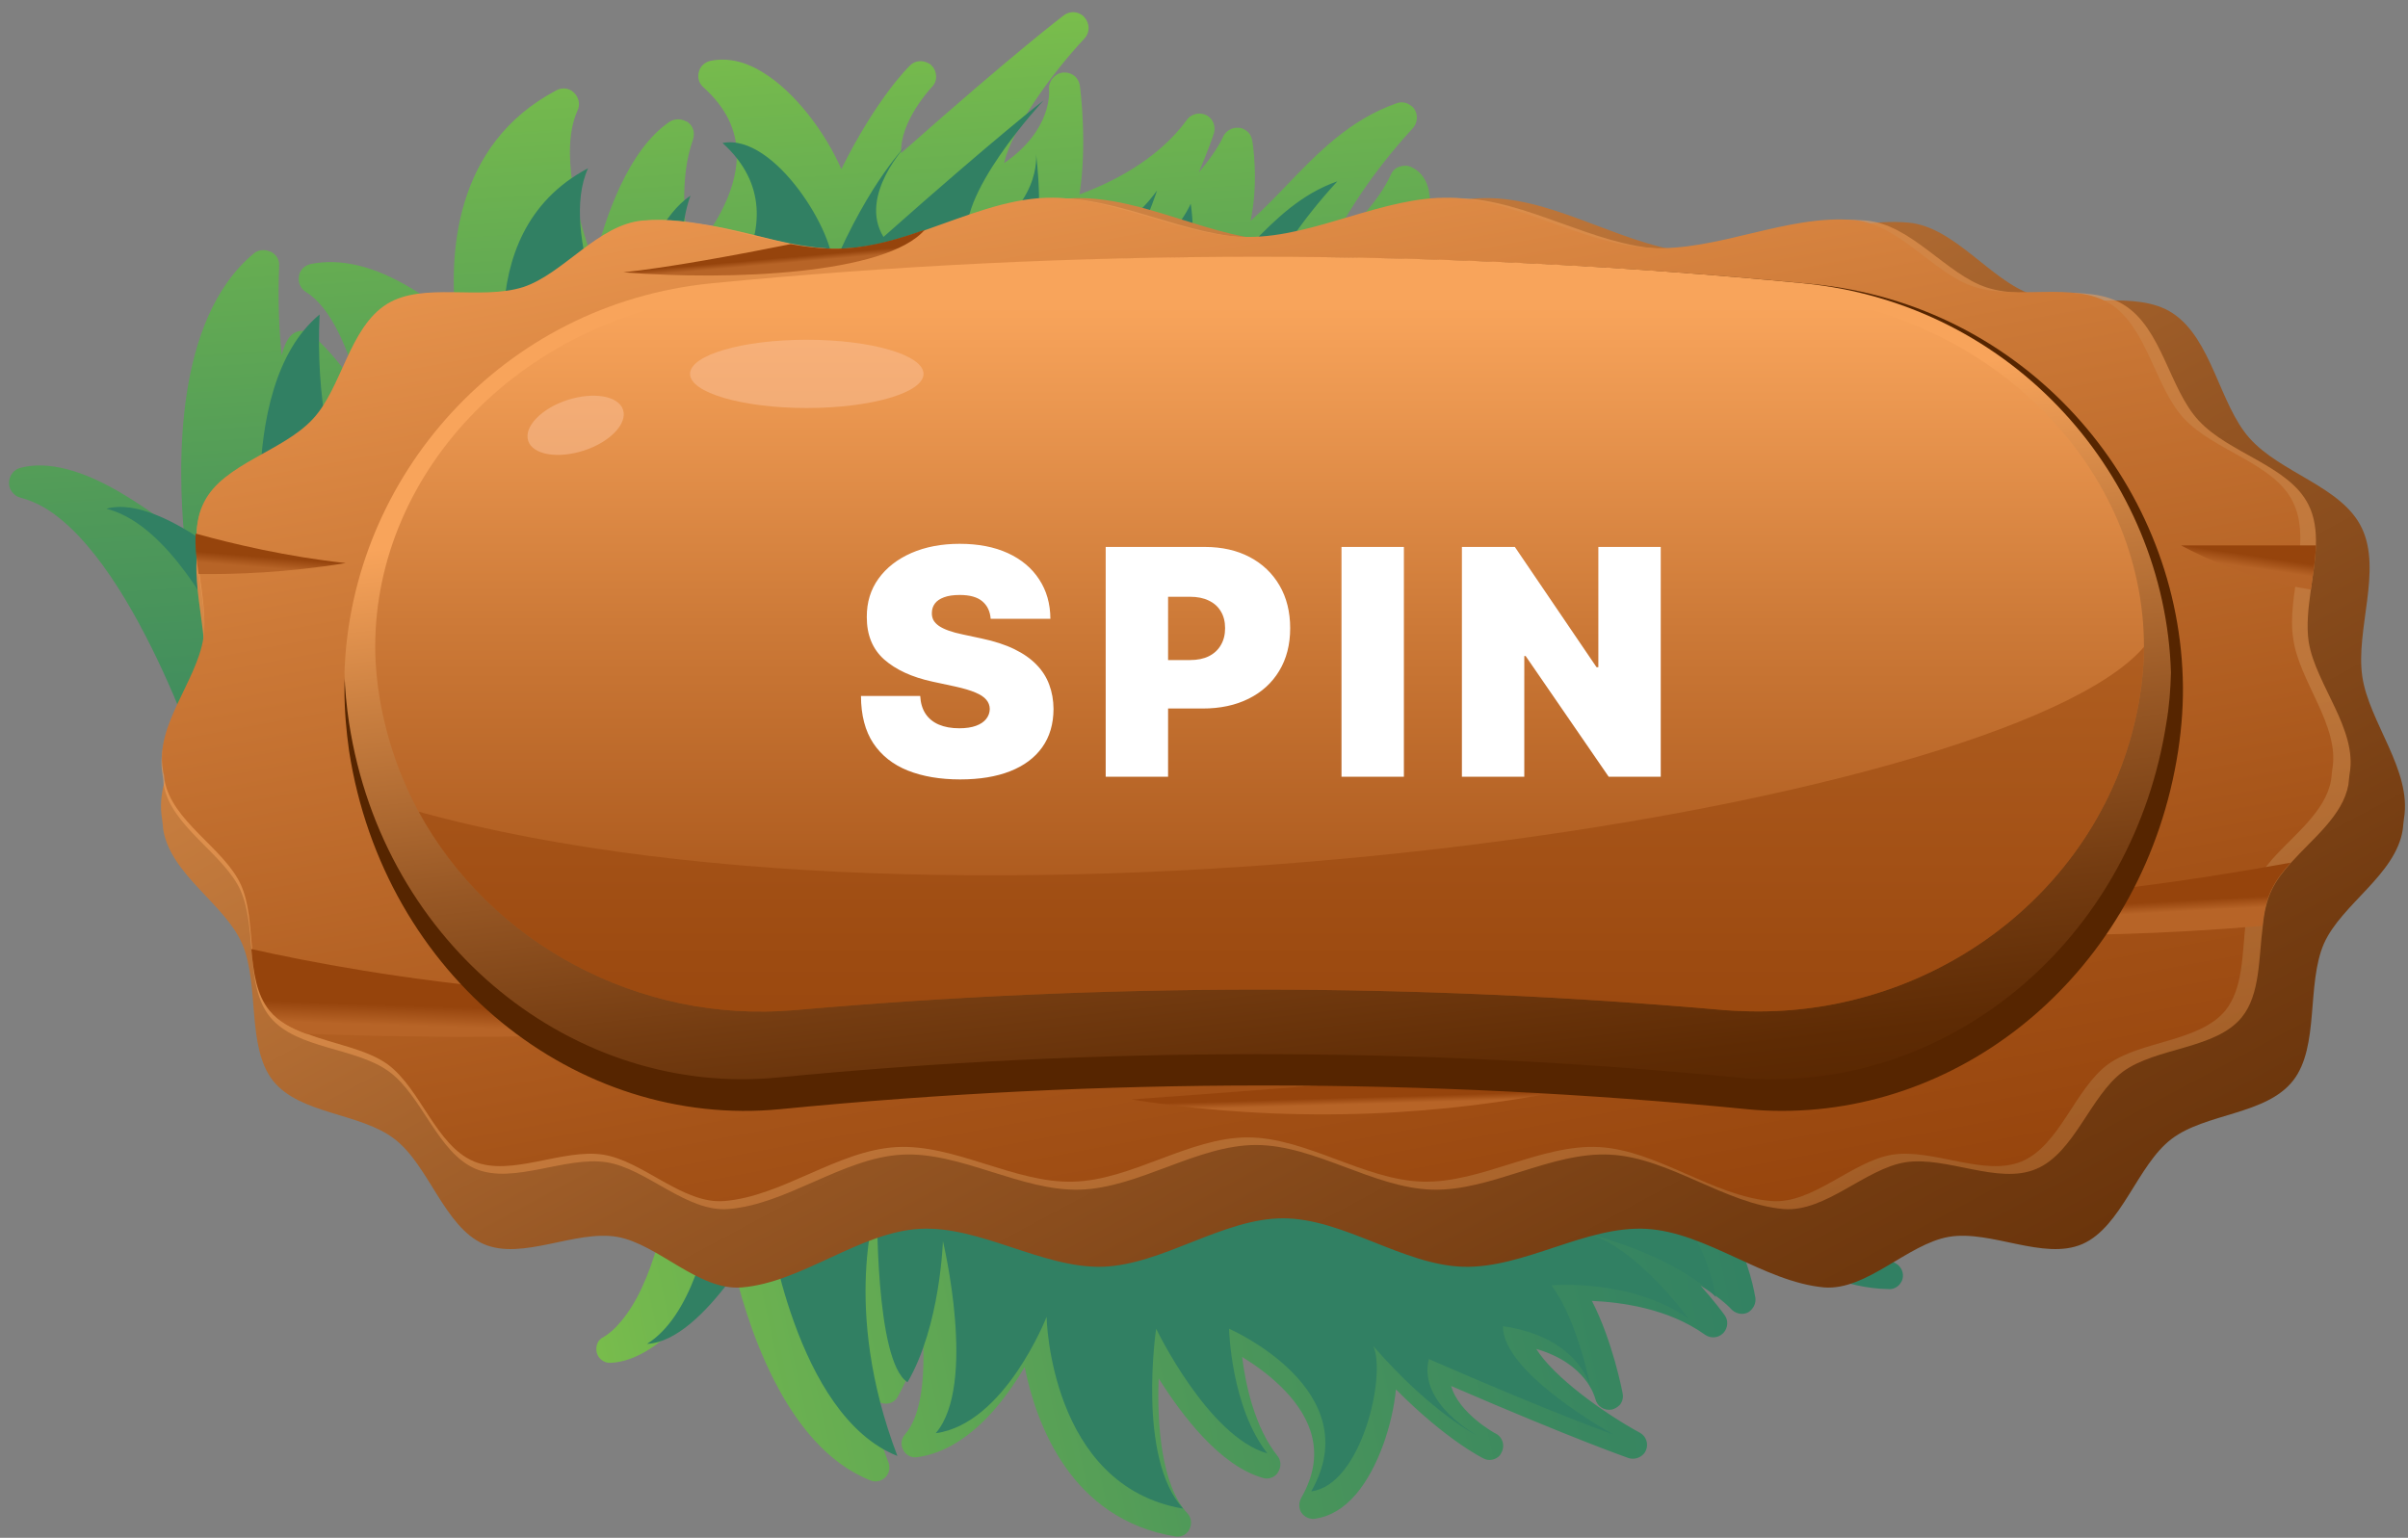 <svg width="155" height="99" viewBox="0 0 155 99" fill="none" xmlns="http://www.w3.org/2000/svg">
<rect x="0" y="0" width="155" height="99" fill="#808080" stroke="none"/>
<path d="M14.008 51.658C14.035 51.685 14.062 51.685 14.089 51.712C14.334 51.821 14.632 51.848 14.876 51.739L88.851 22.198C89.096 22.117 89.258 21.927 89.367 21.71C89.421 21.628 90.425 19.54 91.184 17.261C92.405 13.68 92.351 11.619 90.994 10.832C90.967 10.805 90.913 10.805 90.886 10.778C90.642 10.642 90.37 10.642 90.099 10.723C89.828 10.805 89.638 10.995 89.529 11.239C88.743 12.975 87.061 14.684 85.569 15.959C86.546 13.979 88.2 11.239 90.94 8.255C91.239 7.929 91.293 7.414 91.049 7.034C90.967 6.899 90.859 6.817 90.723 6.736C90.479 6.573 90.153 6.546 89.882 6.654C86.871 7.712 84.809 9.855 82.802 11.944C82.07 12.704 81.31 13.49 80.496 14.223C81.039 11.673 80.632 9.204 80.605 9.042C80.55 8.743 80.388 8.499 80.144 8.363C80.035 8.282 79.872 8.228 79.737 8.228C79.303 8.174 78.869 8.445 78.706 8.852C78.706 8.852 78.326 9.747 77.16 11.103C77.756 9.72 78.109 8.689 78.136 8.58C78.272 8.146 78.082 7.658 77.702 7.441C77.675 7.441 77.648 7.414 77.648 7.414C77.214 7.197 76.671 7.333 76.4 7.712C74.474 10.371 71.354 11.836 69.483 12.514C69.998 9.313 69.537 5.705 69.51 5.515C69.456 5.217 69.293 4.945 69.049 4.81C68.859 4.701 68.642 4.647 68.398 4.674C67.855 4.756 67.475 5.244 67.529 5.786C67.529 5.895 67.746 8.363 64.627 10.506C65.169 8.228 67.719 4.701 69.808 2.477C70.161 2.097 70.161 1.527 69.808 1.12C69.754 1.039 69.672 0.985 69.591 0.931C69.239 0.714 68.805 0.741 68.479 0.985C68.343 1.093 65.386 3.318 58.008 9.855C57.899 7.821 59.961 5.624 59.988 5.596C60.368 5.217 60.341 4.593 59.961 4.213C59.907 4.159 59.853 4.104 59.771 4.077C59.391 3.86 58.903 3.887 58.578 4.213C58.469 4.321 56.435 6.302 54.156 10.886C53.152 8.58 51.199 5.922 49.083 4.647C47.944 3.942 46.804 3.698 45.746 3.915C45.367 3.996 45.068 4.267 44.987 4.62C44.879 4.973 44.987 5.379 45.285 5.624C46.723 6.926 47.428 8.363 47.428 9.991C47.428 12.568 45.665 15.064 44.417 16.529C44.065 14.63 43.712 11.483 44.607 8.987C44.743 8.58 44.634 8.119 44.282 7.875C44.255 7.848 44.227 7.821 44.173 7.821C43.848 7.631 43.414 7.631 43.088 7.848C40.457 9.638 38.965 13.924 38.232 16.936C37.093 13.87 36.035 9.638 37.174 7.116C37.364 6.736 37.256 6.275 36.957 5.976C36.903 5.922 36.849 5.895 36.795 5.841C36.496 5.651 36.116 5.651 35.818 5.813C29.172 9.313 28.873 16.474 29.362 20.706C28.548 19.974 27.544 19.187 26.432 18.536C24.126 17.152 21.983 16.61 20.03 16.99C19.623 17.071 19.298 17.37 19.244 17.776C19.162 18.183 19.352 18.59 19.705 18.807C21.305 19.784 22.444 22.497 23.177 25.264C22.309 23.934 21.278 22.605 20.084 21.547C20.03 21.52 20.003 21.466 19.949 21.439C19.759 21.33 19.569 21.276 19.352 21.303C19.081 21.33 18.837 21.466 18.674 21.656C18.43 21.954 18.24 22.388 18.131 22.876C17.941 21.032 17.887 19.16 17.968 17.125C17.996 16.746 17.806 16.42 17.48 16.23C17.453 16.203 17.426 16.203 17.399 16.203C17.046 16.04 16.612 16.067 16.314 16.339C11.241 20.57 11.431 29.956 11.865 34.622C10.834 33.754 9.478 32.751 8.04 31.883C5.327 30.228 3.049 29.658 1.313 30.119C0.878 30.228 0.58 30.635 0.58 31.096C0.58 31.448 0.77 31.747 1.068 31.937C1.15 31.991 1.258 32.018 1.34 32.045C1.855 32.181 2.37 32.398 2.886 32.696C8.989 36.386 13.52 50.98 13.547 51.115C13.655 51.333 13.791 51.55 14.008 51.658Z" fill="url(#paint0_linear_23_1563)"/>
<path d="M17.209 38.176C17.209 38.176 14.822 25.02 20.573 20.245C20.057 31.069 24.615 37.01 24.615 37.01C24.615 37.01 21.088 26.837 22.77 24.802C26.052 27.705 28.033 33.158 28.033 33.158C28.033 33.158 27.219 23.175 23.502 20.896C28.141 20.055 33.105 26.077 33.105 26.077C33.105 26.077 29.715 15.118 37.853 10.832C35.927 15.064 39.914 23.012 39.914 23.012C39.914 23.012 40.972 14.955 44.444 12.595C43.088 16.366 44.634 21.439 44.634 21.439C44.634 21.439 52.393 14.521 46.506 9.204C49.897 8.553 53.858 15.2 53.586 17.261C56.001 11.592 58.415 9.259 58.415 9.259C58.415 9.259 55.214 12.568 56.869 15.254C64.274 8.689 67.177 6.465 67.177 6.465C67.177 6.465 61.29 12.758 62.348 15.769C67.123 13.409 66.689 9.91 66.689 9.91C66.689 9.91 67.312 14.467 66.336 17.37C66.336 17.37 71.68 16.149 74.474 12.27C74.474 12.27 72.738 17.749 69.89 19.838C75.424 16.203 76.644 13.111 76.644 13.111C76.644 13.111 77.539 18.373 74.772 20.625C79.547 18.048 81.446 13.301 86.084 11.673C81.012 17.18 79.954 21.791 79.954 21.791C79.954 21.791 84.755 18.645 86.301 15.281C88.227 16.285 84.538 23.907 84.538 23.907L18.402 50.438C18.402 50.438 13.492 34.405 6.846 32.751C10.617 31.693 17.209 38.176 17.209 38.176Z" fill="#318063"/>
<path d="M44.146 65.764C44.173 65.737 44.173 65.71 44.2 65.71C44.39 65.547 44.634 65.439 44.878 65.466L116.358 69.996C116.575 70.023 116.792 70.105 116.955 70.267C117.009 70.322 118.474 71.841 119.749 73.577C121.783 76.29 122.326 78.053 121.404 79.138C121.376 79.165 121.349 79.192 121.322 79.219C121.159 79.382 120.915 79.49 120.671 79.49C120.427 79.49 120.183 79.382 120.02 79.192C118.854 77.944 116.928 76.941 115.3 76.262C116.684 77.673 118.854 79.572 122.028 81.335C122.38 81.525 122.57 81.959 122.462 82.339C122.434 82.474 122.353 82.583 122.272 82.692C122.109 82.881 121.838 83.017 121.566 82.99C118.691 82.936 116.331 81.661 114.052 80.467C113.211 80.006 112.343 79.572 111.448 79.165C112.614 81.172 112.967 83.424 112.994 83.559C113.021 83.831 112.94 84.075 112.777 84.265C112.696 84.373 112.587 84.455 112.479 84.509C112.126 84.672 111.692 84.563 111.421 84.265C111.421 84.265 110.851 83.614 109.468 82.773C110.363 83.776 110.96 84.59 111.014 84.672C111.258 84.997 111.231 85.458 110.96 85.784C110.933 85.811 110.933 85.811 110.905 85.838C110.607 86.137 110.119 86.191 109.739 85.92C107.352 84.211 104.286 83.831 102.469 83.749C103.798 86.326 104.422 89.555 104.449 89.717C104.503 89.989 104.422 90.26 104.259 90.45C104.124 90.585 103.961 90.694 103.744 90.748C103.256 90.83 102.794 90.531 102.686 90.043C102.659 89.962 102.143 87.791 98.888 86.842C100 88.632 103.174 90.938 105.561 92.24C105.968 92.457 106.131 92.973 105.941 93.379C105.914 93.461 105.86 93.542 105.806 93.597C105.561 93.868 105.182 93.976 104.829 93.868C104.693 93.814 101.52 92.728 93.409 89.229C93.897 90.992 96.257 92.294 96.284 92.294C96.718 92.511 96.881 93.054 96.664 93.488C96.637 93.542 96.582 93.624 96.555 93.678C96.311 93.976 95.85 94.085 95.497 93.895C95.389 93.841 93.083 92.701 89.855 89.446C89.638 91.698 88.716 94.519 87.278 96.201C86.491 97.123 85.596 97.638 84.647 97.774C84.321 97.828 83.968 97.666 83.778 97.394C83.589 97.123 83.589 96.743 83.751 96.445C84.619 94.926 84.809 93.515 84.348 92.105C83.616 89.907 81.418 88.252 79.954 87.357C80.171 89.093 80.74 91.86 82.232 93.732C82.476 94.031 82.476 94.465 82.259 94.79C82.232 94.817 82.232 94.844 82.205 94.871C81.988 95.143 81.608 95.251 81.283 95.143C78.516 94.356 76.074 91.101 74.582 88.741C74.474 91.671 74.745 95.604 76.427 97.421C76.698 97.693 76.725 98.127 76.563 98.452C76.535 98.507 76.508 98.561 76.454 98.615C76.264 98.859 75.939 98.968 75.64 98.913C68.967 97.801 66.716 91.752 65.956 88.008C65.468 88.849 64.817 89.799 64.057 90.694C62.484 92.511 60.802 93.569 59.039 93.814C58.659 93.868 58.306 93.678 58.143 93.352C57.954 93.027 58.008 92.62 58.252 92.349C59.364 91.074 59.554 88.442 59.391 85.865C59.011 87.249 58.496 88.659 57.791 89.907C57.764 89.962 57.736 89.989 57.709 90.043C57.601 90.178 57.438 90.287 57.248 90.341C57.004 90.395 56.76 90.368 56.57 90.233C56.272 90.043 56 89.745 55.756 89.338C56.082 90.857 56.543 92.457 57.194 94.166C57.303 94.465 57.248 94.817 57.031 95.061C57.004 95.088 57.004 95.088 56.977 95.116C56.733 95.36 56.353 95.441 56.028 95.305C50.467 93.108 47.998 85.024 47.076 80.928C46.425 81.959 45.584 83.207 44.58 84.346C42.708 86.516 40.945 87.656 39.317 87.737C38.91 87.764 38.531 87.493 38.422 87.113C38.341 86.815 38.395 86.489 38.585 86.272C38.639 86.218 38.721 86.137 38.802 86.109C39.209 85.865 39.589 85.54 39.941 85.106C44.119 80.25 43.902 66.524 43.902 66.388C43.929 66.144 44.01 65.927 44.146 65.764Z" fill="url(#paint1_linear_23_1563)"/>
<path d="M49.436 78.568C49.436 78.568 51.172 91.128 57.764 93.732C54.102 84.129 56.462 77.429 56.462 77.429C56.462 77.429 56.299 87.629 58.415 88.985C60.531 85.377 60.694 79.897 60.694 79.897C60.694 79.897 62.918 89.148 60.232 92.267C64.681 91.671 67.367 84.78 67.367 84.78C67.367 84.78 67.557 95.658 76.156 97.123C73.172 93.868 74.42 85.54 74.42 85.54C74.42 85.54 77.756 92.484 81.581 93.569C79.221 90.558 79.113 85.54 79.113 85.54C79.113 85.54 88.146 89.473 84.403 96.011C87.658 95.604 89.258 88.442 88.39 86.652C92.215 91.047 95.118 92.43 95.118 92.43C95.118 92.43 91.266 90.395 91.971 87.493C100.57 91.236 103.853 92.349 103.853 92.349C103.853 92.349 96.691 88.415 96.745 85.377C101.737 86.109 102.388 89.365 102.388 89.365C102.388 89.365 101.601 85.079 99.865 82.746C99.865 82.746 105.046 82.284 108.708 84.916C108.708 84.916 105.534 80.494 102.361 79.463C108.437 81.118 110.444 83.505 110.444 83.505C110.444 83.505 109.685 78.487 106.538 77.293C111.584 78.216 114.703 81.905 119.396 82.013C113.184 78.541 110.878 74.689 110.878 74.689C110.878 74.689 116.114 76.1 118.501 78.677C119.939 77.212 114.351 71.434 114.351 71.434L46.859 67.175C46.859 67.175 47.157 83.071 41.65 86.516C45.394 86.354 49.436 78.568 49.436 78.568Z" fill="#318063"/>
<path d="M117.416 82.882C113.537 82.529 109.848 79.328 105.969 79.111C102.089 78.894 98.102 81.661 94.195 81.552C90.316 81.444 86.464 78.433 82.585 78.433C78.706 78.433 74.854 81.417 70.975 81.552C67.096 81.661 63.081 78.894 59.202 79.111C55.322 79.328 51.633 82.556 47.754 82.882C44.987 83.126 42.356 80.088 39.724 79.626C37.012 79.165 33.621 81.173 31.125 80.088C28.602 78.975 27.599 75.015 25.401 73.333C23.204 71.624 19.298 71.76 17.562 69.562C15.853 67.365 16.721 63.377 15.581 60.746C14.469 58.196 10.997 56.324 10.509 53.422C10.509 53.367 10.482 53.205 10.482 53.15C10.482 53.096 10.454 52.933 10.454 52.906C10.454 52.852 10.427 52.716 10.427 52.689C9.912 49.624 12.679 46.531 13.113 43.547C13.547 40.536 11.838 36.739 13.14 33.999C14.415 31.313 18.375 30.445 20.383 28.194C22.309 25.996 22.797 21.792 25.32 20.164C27.707 18.591 31.532 19.92 34.353 18.97C37.039 18.048 39.345 14.576 42.329 14.332C46.777 13.952 51.416 16.556 55.892 16.285C60.341 16.014 64.708 12.894 69.157 12.758C73.633 12.623 78.136 15.498 82.585 15.498C87.061 15.498 91.564 12.623 96.013 12.758C100.462 12.894 104.829 16.014 109.278 16.285C113.727 16.556 118.393 13.925 122.842 14.332C125.825 14.603 128.131 18.075 130.817 18.97C133.665 19.947 137.463 18.591 139.85 20.164C142.373 21.819 142.861 26.023 144.787 28.194C146.795 30.472 150.755 31.313 152.03 33.999C153.332 36.739 151.623 40.536 152.057 43.547C152.491 46.504 155.258 49.597 154.743 52.689C154.743 52.743 154.716 52.879 154.716 52.906C154.716 52.961 154.689 53.123 154.689 53.15C154.689 53.205 154.661 53.367 154.661 53.422C154.2 56.324 150.728 58.196 149.589 60.746C148.449 63.377 149.317 67.365 147.608 69.562C145.872 71.787 141.966 71.651 139.769 73.333C137.571 75.015 136.568 78.975 134.045 80.088C131.549 81.173 128.158 79.165 125.446 79.626C122.787 80.088 120.156 83.099 117.416 82.882Z" fill="url(#paint2_linear_23_1563)"/>
<path opacity="0.5" d="M151.243 49.814C151.243 49.841 151.216 49.976 151.216 50.031C151.216 50.058 151.189 50.221 151.189 50.275C151.189 50.302 151.162 50.492 151.162 50.519C150.809 52.499 148.883 53.964 147.473 55.537C146.957 56.107 146.523 56.677 146.225 57.301C145.899 57.979 145.737 58.766 145.655 59.606C145.384 61.695 145.493 64.028 144.299 65.493C142.617 67.555 138.792 67.419 136.649 68.992C134.533 70.566 133.53 74.228 131.061 75.259C128.62 76.29 125.31 74.418 122.652 74.825C120.075 75.232 117.497 78.053 114.812 77.836C111.041 77.51 107.433 74.526 103.663 74.336C99.865 74.119 95.986 76.696 92.188 76.588C88.39 76.479 84.647 73.713 80.849 73.713C77.051 73.713 73.308 76.479 69.51 76.588C65.712 76.696 61.806 74.119 58.035 74.336C54.237 74.553 50.657 77.537 46.886 77.836C44.2 78.053 41.623 75.232 39.046 74.825C36.388 74.418 33.078 76.262 30.637 75.259C28.168 74.228 27.192 70.566 25.049 68.992C22.906 67.419 19.108 67.555 17.399 65.493C15.717 63.459 16.585 59.769 15.473 57.301C14.388 54.941 10.997 53.205 10.536 50.519C10.536 50.492 10.509 50.302 10.509 50.275C10.509 50.221 10.482 50.085 10.482 50.031C10.482 49.976 10.454 49.868 10.454 49.814C9.966 46.965 12.652 44.09 13.086 41.35C13.52 38.556 11.838 35.029 13.113 32.479C14.361 29.984 18.213 29.197 20.166 27.081C22.065 25.047 22.526 21.14 24.994 19.621C27.327 18.156 31.044 19.404 33.811 18.509C36.415 17.668 38.666 14.44 41.596 14.196C45.937 13.843 50.467 16.258 54.807 16.013C59.147 15.769 63.406 12.867 67.747 12.758C72.087 12.65 76.481 15.308 80.849 15.308C85.216 15.308 89.611 12.65 93.951 12.758C98.292 12.867 102.55 15.796 106.891 16.013C111.231 16.258 115.788 13.843 120.102 14.196C123.031 14.44 125.283 17.668 127.887 18.509C130.654 19.404 134.37 18.156 136.703 19.621C139.172 21.14 139.633 25.047 141.532 27.081C143.485 29.197 147.337 29.984 148.585 32.479C148.992 33.266 149.1 34.188 149.073 35.111C149.046 36.033 148.883 36.983 148.748 37.959C148.585 39.126 148.449 40.292 148.612 41.35C149.073 44.09 151.759 46.965 151.243 49.814Z" fill="url(#paint3_linear_23_1563)"/>
<path d="M150.131 49.515C150.131 49.569 150.104 49.678 150.104 49.732C150.104 49.786 150.077 49.922 150.077 49.976C150.077 50.003 150.05 50.166 150.05 50.22C149.697 52.228 147.717 53.693 146.279 55.293C145.818 55.836 145.411 56.378 145.14 56.948C144.787 57.707 144.624 58.575 144.543 59.471C144.326 61.478 144.38 63.648 143.241 65.059C141.559 67.093 137.788 66.985 135.672 68.531C133.557 70.104 132.58 73.739 130.139 74.77C127.724 75.774 124.442 73.929 121.811 74.336C119.233 74.743 116.684 77.537 114.025 77.32C110.282 77.022 106.701 74.065 102.957 73.848C99.187 73.631 95.335 76.181 91.564 76.072C87.793 75.964 84.077 73.224 80.306 73.224C76.536 73.224 72.819 75.991 69.076 76.072C65.305 76.181 61.453 73.631 57.682 73.848C53.912 74.065 50.358 77.022 46.614 77.32C43.956 77.537 41.406 74.743 38.829 74.336C36.198 73.929 32.915 75.774 30.501 74.77C28.06 73.739 27.083 70.104 24.967 68.531C23.584 67.527 21.495 67.229 19.759 66.551C18.809 66.198 17.968 65.764 17.399 65.059C16.558 64.028 16.368 62.59 16.232 61.098C16.097 59.66 16.042 58.141 15.5 56.948C14.415 54.588 11.051 52.879 10.59 50.22C10.59 50.166 10.563 50.003 10.563 49.976C10.563 49.922 10.536 49.786 10.508 49.732C10.508 49.705 10.481 49.569 10.481 49.515C9.993 46.694 12.652 43.846 13.086 41.106C13.275 39.831 13.031 38.366 12.841 36.955C12.706 36.087 12.597 35.192 12.652 34.351C12.679 33.619 12.814 32.94 13.14 32.316C14.388 29.848 18.213 29.061 20.139 26.973C22.01 24.965 22.471 21.086 24.913 19.567C27.246 18.129 30.935 19.35 33.675 18.482C36.252 17.641 38.504 14.44 41.379 14.196C44.526 13.924 47.754 15.145 50.955 15.715C52.148 15.932 53.342 16.067 54.508 15.986C56.218 15.905 57.899 15.389 59.608 14.793C62.185 13.897 64.763 12.812 67.367 12.731C71.68 12.622 76.047 15.254 80.361 15.254C84.674 15.254 89.041 12.622 93.354 12.731C97.668 12.839 101.872 15.742 106.213 15.959C110.526 16.203 115.029 13.789 119.342 14.168C122.245 14.413 124.469 17.614 127.046 18.455C129.786 19.35 133.475 18.102 135.808 19.54C138.222 21.059 138.711 24.938 140.582 26.945C142.536 29.034 146.36 29.821 147.581 32.289C148.856 34.812 147.174 38.312 147.608 41.078C147.961 43.846 150.619 46.694 150.131 49.515Z" fill="url(#paint4_linear_23_1563)"/>
<path d="M147.446 55.537C146.93 56.107 146.496 56.676 146.198 57.3C145.872 57.978 145.71 58.765 145.628 59.606C119.885 61.803 104.829 57.165 104.07 56.921C117.796 59.633 134.343 57.924 147.446 55.537Z" fill="url(#paint5_linear_23_1563)"/>
<path d="M60.666 63.323C51.226 67.175 29.931 66.931 19.705 66.551C18.755 66.198 17.914 65.764 17.345 65.059C16.504 64.028 16.314 62.59 16.178 61.098C23.421 62.726 40.837 65.846 60.666 63.323Z" fill="url(#paint6_linear_23_1563)"/>
<path d="M72.819 70.783C72.819 70.783 107.433 68.341 111.068 67.093C114.703 65.846 111.421 67.093 111.421 67.093C111.421 67.093 95.118 74.282 72.819 70.783Z" fill="url(#paint7_linear_23_1563)"/>
<path d="M22.255 36.25C18.457 36.874 15.066 36.982 12.787 36.955C12.652 36.087 12.543 35.192 12.597 34.351C14.93 35.002 18.484 35.843 22.255 36.25Z" fill="url(#paint8_linear_23_1563)"/>
<path d="M59.527 14.793C57.031 17.668 46.994 18.075 40.131 17.532C42.98 17.234 47.537 16.393 50.901 15.715C52.094 15.932 53.288 16.067 54.454 15.986C56.136 15.878 57.845 15.389 59.527 14.793Z" fill="url(#paint9_linear_23_1563)"/>
<path d="M149.073 35.111C149.046 36.033 148.883 36.982 148.748 37.959C144.109 37.227 140.393 35.111 140.393 35.111C140.393 35.111 145.872 35.111 149.073 35.111Z" fill="url(#paint10_linear_23_1563)"/>
<path d="M140.203 48.349C138.087 62.048 126.992 71.516 114.73 71.516C113.971 71.516 113.211 71.488 112.452 71.407C91.754 69.373 70.92 69.373 50.222 71.407C37.12 72.682 24.723 62.889 22.471 48.349C22.282 47.02 22.173 45.718 22.173 44.416C22.173 44.144 22.173 43.873 22.2 43.602C22.607 30.906 32.373 19.622 45.991 18.292C69.51 15.986 93.192 15.986 116.711 18.292C130.301 19.622 140.094 30.933 140.501 43.629C140.555 45.148 140.447 46.749 140.203 48.349Z" fill="#562500"/>
<path d="M139.742 43.303C139.714 44.388 139.633 45.473 139.443 46.558C137.327 60.095 126.314 69.481 114.134 69.481C113.374 69.481 112.615 69.454 111.855 69.372C91.293 67.365 70.595 67.365 50.033 69.372C37.012 70.62 24.696 60.936 22.472 46.558C22.309 45.473 22.2 44.388 22.173 43.303C22.58 30.743 32.292 19.567 45.801 18.238C69.184 15.959 92.703 15.959 116.087 18.238C129.623 19.567 139.362 30.743 139.742 43.303Z" fill="url(#paint11_linear_23_1563)"/>
<path d="M138.005 41.648C138.005 42.761 137.897 43.9 137.707 45.039C135.673 56.921 124.984 65.113 113.211 65.113C112.479 65.113 111.747 65.086 111.014 65.032C91.103 63.269 71.083 63.269 51.145 65.032C41.135 65.9 31.559 60.719 26.948 52.255C25.754 50.058 24.913 47.643 24.452 45.039C24.262 43.9 24.153 42.761 24.153 41.621C24.153 30.309 33.702 20.137 47.049 18.943C69.672 16.936 92.459 16.936 115.083 18.943C128.484 20.137 138.005 30.336 138.005 41.648Z" fill="url(#paint12_linear_23_1563)"/>
<path opacity="0.49" d="M138.005 41.648C138.005 42.761 137.897 43.9 137.707 45.039C135.673 56.921 124.984 65.113 113.211 65.113C112.479 65.113 111.746 65.086 111.014 65.032C91.103 63.269 71.083 63.269 51.145 65.032C41.135 65.9 31.559 60.719 26.948 52.255C63.053 62.211 128.945 52.201 138.005 41.648Z" fill="#96440C"/>
<path opacity="0.55" d="M51.931 26.267C56.081 26.267 59.446 25.284 59.446 24.07C59.446 22.857 56.081 21.873 51.931 21.873C47.781 21.873 44.417 22.857 44.417 24.07C44.417 25.284 47.781 26.267 51.931 26.267Z" fill="#F9BE93"/>
<path opacity="0.55" d="M40.104 26.376C40.403 27.271 39.263 28.465 37.581 29.007C35.899 29.55 34.299 29.279 34.001 28.384C33.702 27.488 34.841 26.295 36.523 25.752C38.205 25.21 39.806 25.481 40.104 26.376Z" fill="#F9BE93"/>
<path d="M63.769 39.835C63.73 39.353 63.55 38.978 63.227 38.708C62.909 38.438 62.425 38.303 61.775 38.303C61.361 38.303 61.022 38.354 60.757 38.455C60.497 38.551 60.304 38.684 60.179 38.852C60.054 39.021 59.989 39.214 59.984 39.43C59.974 39.608 60.006 39.77 60.078 39.914C60.155 40.054 60.275 40.181 60.439 40.297C60.603 40.408 60.812 40.509 61.067 40.6C61.323 40.692 61.626 40.774 61.978 40.846L63.191 41.106C64.01 41.279 64.71 41.508 65.293 41.792C65.876 42.076 66.352 42.411 66.723 42.796C67.094 43.177 67.366 43.605 67.539 44.082C67.718 44.559 67.809 45.079 67.814 45.642C67.809 46.615 67.566 47.438 67.084 48.112C66.603 48.787 65.914 49.299 65.019 49.651C64.128 50.002 63.056 50.178 61.804 50.178C60.519 50.178 59.397 49.988 58.438 49.608C57.485 49.227 56.743 48.642 56.214 47.852C55.689 47.058 55.424 46.042 55.419 44.804H59.233C59.257 45.257 59.37 45.637 59.572 45.946C59.775 46.254 60.059 46.487 60.425 46.646C60.795 46.805 61.236 46.885 61.746 46.885C62.175 46.885 62.534 46.831 62.823 46.726C63.112 46.62 63.331 46.473 63.48 46.285C63.629 46.097 63.706 45.883 63.711 45.642C63.706 45.416 63.632 45.218 63.487 45.05C63.347 44.877 63.116 44.722 62.794 44.587C62.471 44.448 62.035 44.318 61.486 44.197L60.013 43.88C58.703 43.596 57.67 43.121 56.914 42.457C56.163 41.787 55.79 40.875 55.795 39.719C55.79 38.78 56.04 37.959 56.546 37.256C57.056 36.548 57.762 35.997 58.662 35.602C59.567 35.207 60.605 35.01 61.775 35.01C62.969 35.01 64.002 35.209 64.874 35.609C65.746 36.009 66.417 36.572 66.889 37.299C67.366 38.022 67.607 38.867 67.612 39.835H63.769ZM71.172 50.005V35.212H77.557C78.655 35.212 79.616 35.429 80.439 35.862C81.263 36.295 81.903 36.905 82.361 37.69C82.818 38.474 83.047 39.392 83.047 40.441C83.047 41.501 82.811 42.418 82.339 43.194C81.872 43.969 81.215 44.566 80.367 44.985C79.525 45.404 78.54 45.613 77.413 45.613H73.599V42.493H76.604C77.076 42.493 77.478 42.411 77.81 42.247C78.147 42.079 78.405 41.84 78.583 41.532C78.766 41.224 78.858 40.86 78.858 40.441C78.858 40.018 78.766 39.657 78.583 39.358C78.405 39.055 78.147 38.824 77.81 38.665C77.478 38.501 77.076 38.419 76.604 38.419H75.188V50.005H71.172ZM90.367 35.212V50.005H86.351V35.212H90.367ZM106.9 35.212V50.005H103.549L98.204 42.233H98.117V50.005H94.101V35.212H97.51L102.769 42.955H102.884V35.212H106.9Z" fill="white"/>
<defs>
<linearGradient id="paint0_linear_23_1563" x1="43.969" y1="-13.138" x2="49.081" y2="62.712" gradientUnits="userSpaceOnUse">
<stop offset="2.7e-07" stop-color="#95D543"/>
<stop offset="0.261" stop-color="#72B74E"/>
<stop offset="0.576" stop-color="#4F9959"/>
<stop offset="0.834" stop-color="#398760"/>
<stop offset="1" stop-color="#318063"/>
</linearGradient>
<linearGradient id="paint1_linear_23_1563" x1="17.631" y1="92.174" x2="114.547" y2="71.05" gradientUnits="userSpaceOnUse">
<stop offset="2.7e-07" stop-color="#95D543"/>
<stop offset="0.261" stop-color="#72B74E"/>
<stop offset="0.576" stop-color="#4F9959"/>
<stop offset="0.834" stop-color="#398760"/>
<stop offset="1" stop-color="#318063"/>
</linearGradient>
<linearGradient id="paint2_linear_23_1563" x1="51.737" y1="-9.783" x2="123.806" y2="124.508" gradientUnits="userSpaceOnUse">
<stop stop-color="#F8A45B"/>
<stop offset="0.217" stop-color="#C97F40"/>
<stop offset="0.473" stop-color="#985825"/>
<stop offset="0.699" stop-color="#743C11"/>
<stop offset="0.882" stop-color="#5E2B04"/>
<stop offset="1" stop-color="#562500"/>
</linearGradient>
<linearGradient id="paint3_linear_23_1563" x1="81.667" y1="54.618" x2="93.7" y2="135.156" gradientUnits="userSpaceOnUse">
<stop stop-color="#F8A45B"/>
<stop offset="0.394" stop-color="#CC7937"/>
<stop offset="0.792" stop-color="#A55318"/>
<stop offset="1" stop-color="#96440C"/>
</linearGradient>
<linearGradient id="paint4_linear_23_1563" x1="70.433" y1="-5.21" x2="87.118" y2="84.309" gradientUnits="userSpaceOnUse">
<stop stop-color="#F8A45B"/>
<stop offset="0.394" stop-color="#CC7937"/>
<stop offset="0.792" stop-color="#A55318"/>
<stop offset="1" stop-color="#96440C"/>
</linearGradient>
<linearGradient id="paint5_linear_23_1563" x1="125.783" y1="56.55" x2="126.098" y2="62.331" gradientUnits="userSpaceOnUse">
<stop offset="0.384" stop-color="#96440C"/>
<stop offset="0.399" stop-color="#9A4810"/>
<stop offset="0.504" stop-color="#B76427"/>
</linearGradient>
<linearGradient id="paint6_linear_23_1563" x1="38.461" y1="60.932" x2="38.093" y2="71.866" gradientUnits="userSpaceOnUse">
<stop offset="0.384" stop-color="#96440C"/>
<stop offset="0.399" stop-color="#9A4810"/>
<stop offset="0.504" stop-color="#B76427"/>
</linearGradient>
<linearGradient id="paint7_linear_23_1563" x1="92.806" y1="69.096" x2="92.913" y2="72.733" gradientUnits="userSpaceOnUse">
<stop offset="0.384" stop-color="#96440C"/>
<stop offset="0.399" stop-color="#9A4810"/>
<stop offset="0.504" stop-color="#B76427"/>
</linearGradient>
<linearGradient id="paint8_linear_23_1563" x1="17.541" y1="33.73" x2="17.1" y2="39.345" gradientUnits="userSpaceOnUse">
<stop offset="0.384" stop-color="#96440C"/>
<stop offset="0.399" stop-color="#9A4810"/>
<stop offset="0.504" stop-color="#B76427"/>
</linearGradient>
<linearGradient id="paint9_linear_23_1563" x1="49.76" y1="15.486" x2="50.027" y2="18.481" gradientUnits="userSpaceOnUse">
<stop offset="0.384" stop-color="#96440C"/>
<stop offset="0.399" stop-color="#9A4810"/>
<stop offset="0.504" stop-color="#B76427"/>
</linearGradient>
<linearGradient id="paint10_linear_23_1563" x1="145.075" y1="33.265" x2="144.129" y2="39.678" gradientUnits="userSpaceOnUse">
<stop offset="0.384" stop-color="#96440C"/>
<stop offset="0.399" stop-color="#9A4810"/>
<stop offset="0.504" stop-color="#B76427"/>
</linearGradient>
<linearGradient id="paint11_linear_23_1563" x1="79.287" y1="28.91" x2="84.821" y2="76.219" gradientUnits="userSpaceOnUse">
<stop stop-color="#F8A45B"/>
<stop offset="0.217" stop-color="#C97F40"/>
<stop offset="0.473" stop-color="#985825"/>
<stop offset="0.699" stop-color="#743C11"/>
<stop offset="0.882" stop-color="#5E2B04"/>
<stop offset="1" stop-color="#562500"/>
</linearGradient>
<linearGradient id="paint12_linear_23_1563" x1="81.092" y1="19.743" x2="81.092" y2="72.449" gradientUnits="userSpaceOnUse">
<stop stop-color="#F8A45B"/>
<stop offset="0.394" stop-color="#CC7937"/>
<stop offset="0.792" stop-color="#A55318"/>
<stop offset="1" stop-color="#96440C"/>
</linearGradient>
</defs>
</svg>
